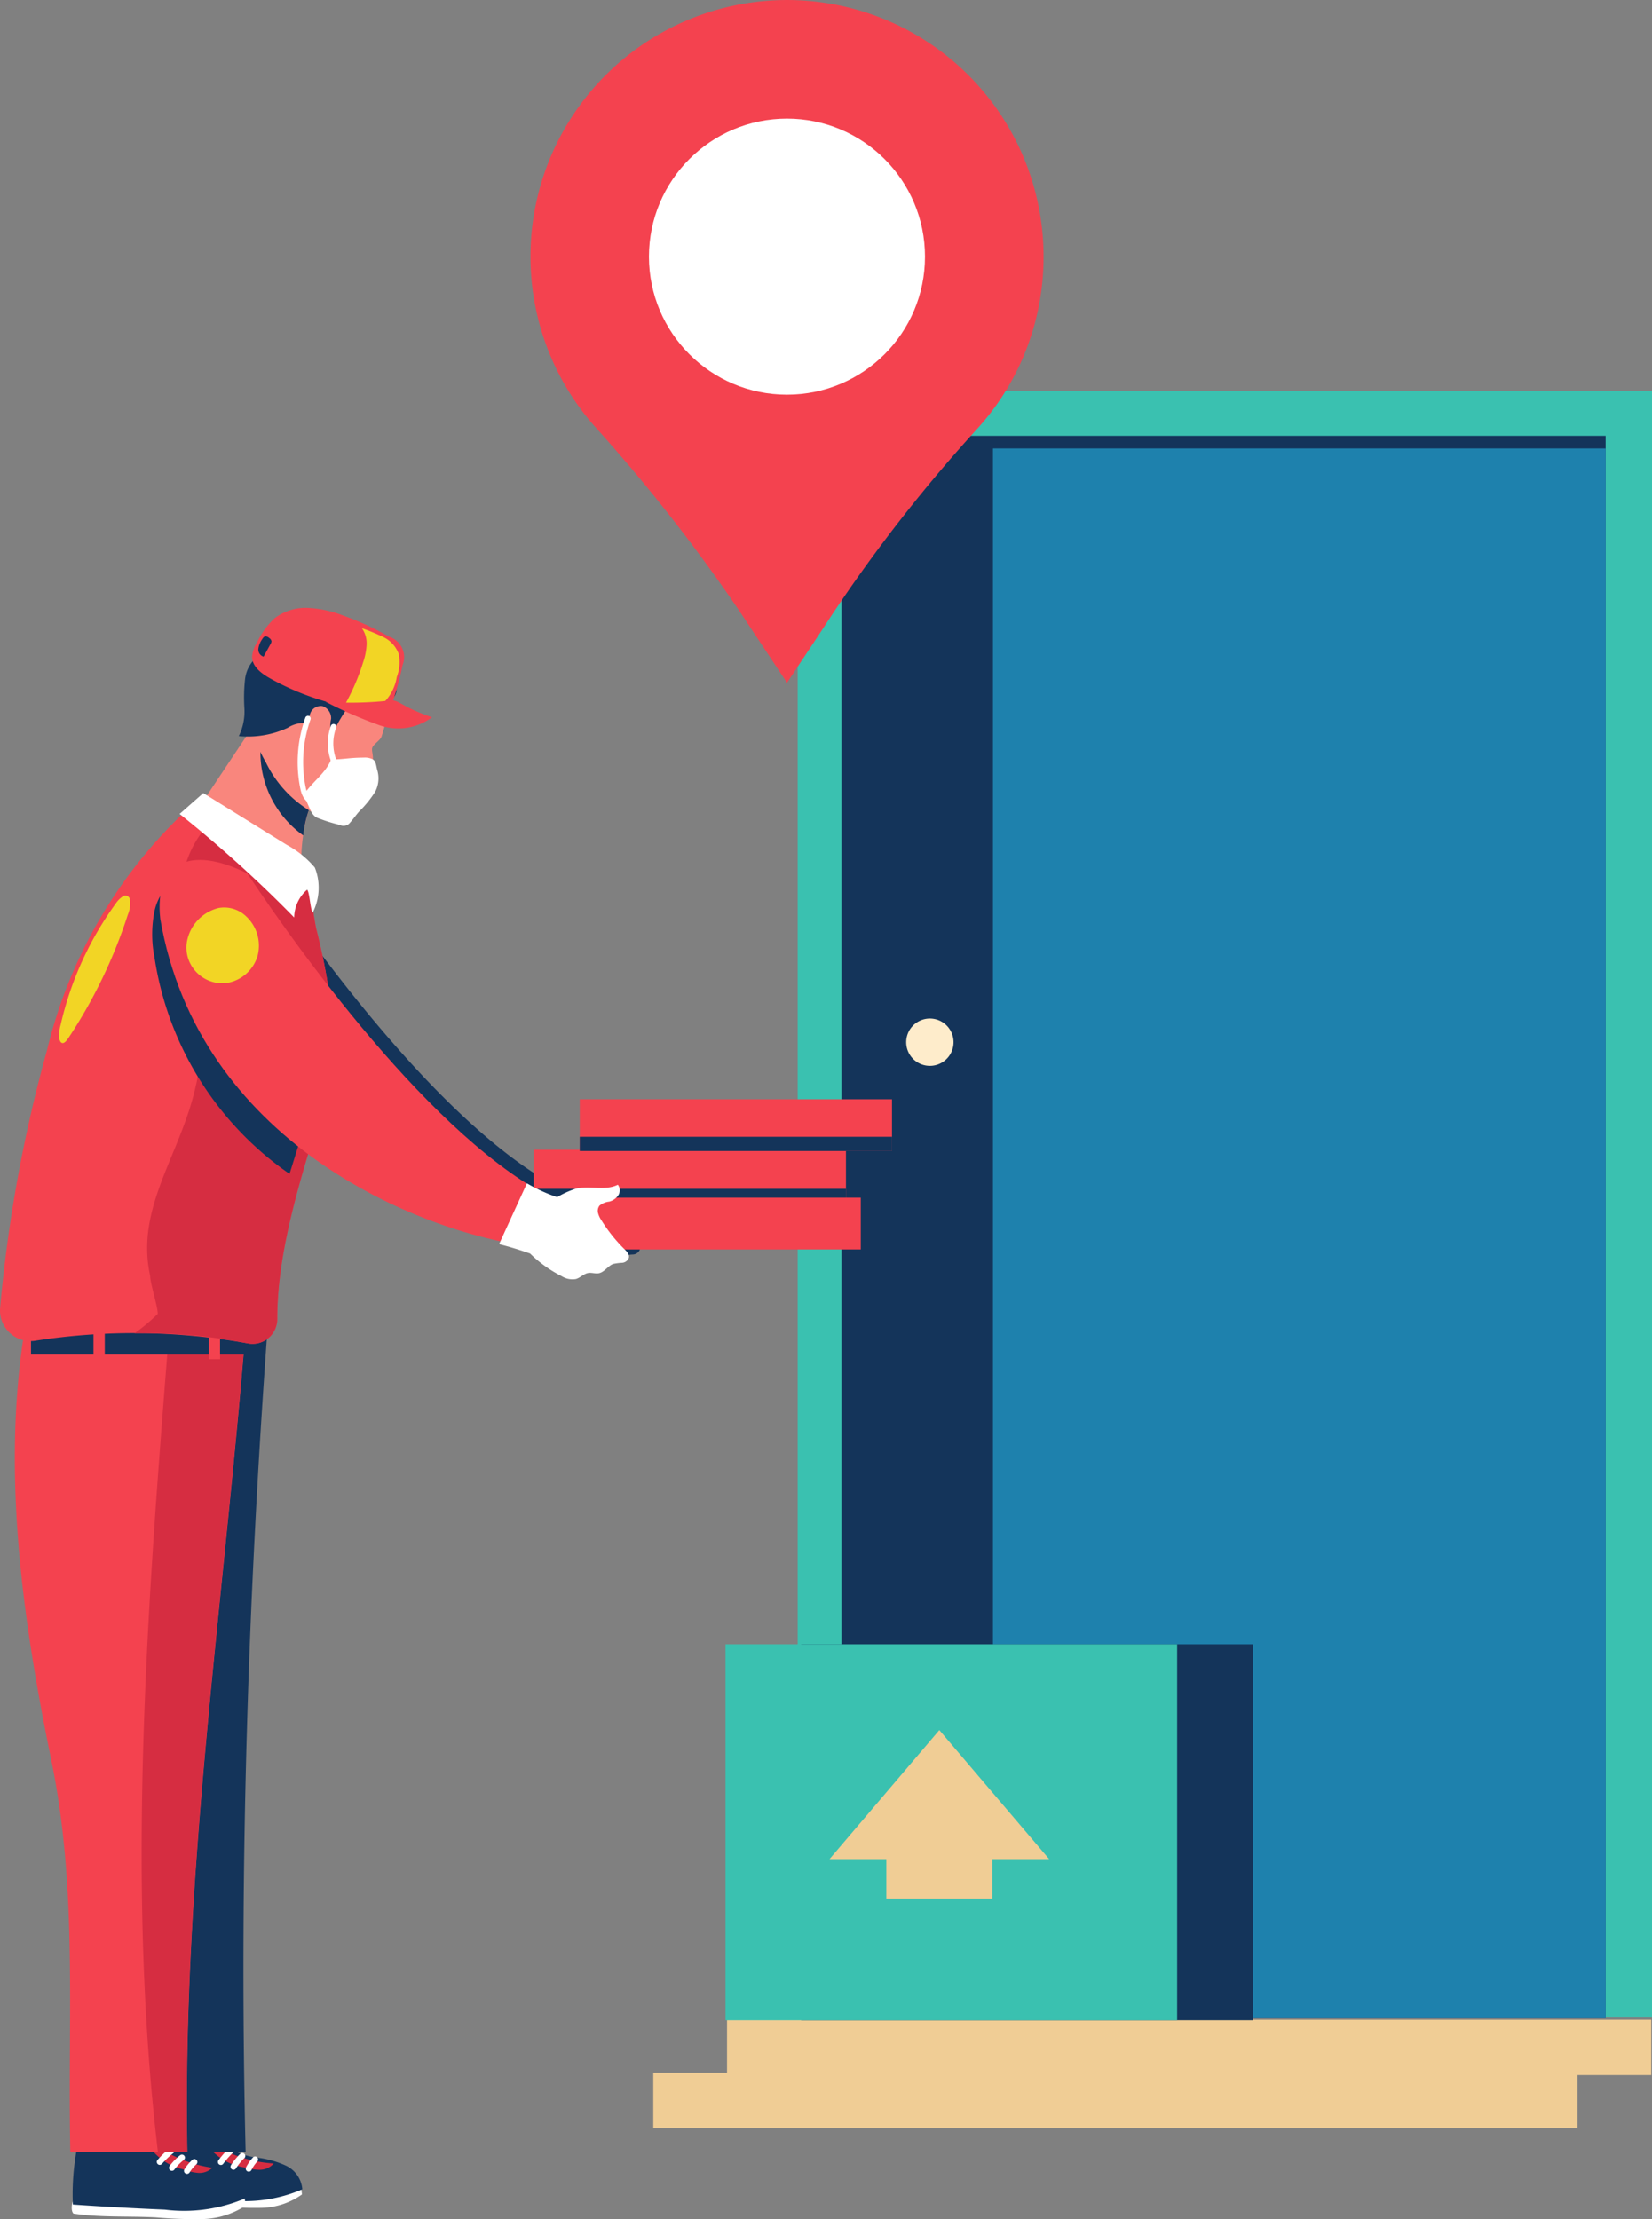 <svg xmlns="http://www.w3.org/2000/svg" width="81.883" height="109.992" viewBox="0 0 81.883 109.992">
    <rect x="0" y="0" width="81.883" height="109.992" fill="#808080" stroke="none"/>
    <g transform="translate(-955.148 -117.209)">
        <g transform="translate(987.528 136.593)">
            <g transform="translate(7.159)">
                <rect width="42.344" height="80.575" fill="#3ac1b0" />
            </g>
            <g transform="translate(9.332 2.219)">
                <rect width="37.873" height="78.388" fill="#14345a" />
            </g>
            <g transform="translate(16.836 2.844)">
                <rect width="30.369" height="77.763" fill="#1e81ad" />
            </g>
            <g transform="translate(3.656 80.727)">
                <rect width="45.809" height="2.742" fill="#f0cd95" />
            </g>
            <g transform="translate(0 83.355)">
                <rect width="45.809" height="2.742" fill="#f0cd95" />
            </g>
            <g transform="translate(12.537 31.1)">
                <path d="M1080.98,257.167a1.173,1.173,0,1,1-1.173-1.172A1.173,1.173,0,0,1,1080.98,257.167Z"
                    transform="translate(-1078.634 -255.995)" fill="#feeccb" />
            </g>
        </g>
        <g transform="translate(981.439 117.214)">
            <path
                d="M1052.86,129.929a12.716,12.716,0,1,0-22.26,8.4,84.988,84.988,0,0,1,7.16,9.127l2.384,3.594,1.7-2.561a76.486,76.486,0,0,1,7.613-9.9A12.662,12.662,0,0,0,1052.86,129.929Z"
                transform="translate(-1027.426 -117.214)" fill="#f4424f" />
            <g transform="translate(5.875 5.875)">
                <circle cx="6.841" cy="6.841" r="6.841" transform="translate(0 0)" fill="#fff" />
            </g>
        </g>
        <g transform="translate(991.107 198.71)">
            <g transform="translate(3.752)">
                <rect width="22.387" height="18.635" fill="#14345a" />
            </g>
            <rect width="22.387" height="18.635" fill="#3ac1b0" />
            <g transform="translate(5.157 4.252)">
                <path d="M1079.07,359.352l-5.443-6.394-5.443,6.394H1071v1.954h5.253v-1.954Z"
                    transform="translate(-1068.184 -352.958)" fill="#f0cd95" />
            </g>
        </g>
        <g transform="translate(955.149 147.339)">
            <g transform="translate(9.638)">
                <g transform="translate(0 5.697)">
                    <path
                        d="M988.185,218.394c-1.881-.643-2.281-1.144-3.524-2.7l-3.016,4.535a19.337,19.337,0,0,0,5.385,3.8C986.758,222.006,987.056,219.744,988.185,218.394Z"
                        transform="translate(-981.645 -215.699)" fill="#f9867d" />
                    <g transform="translate(3.261 0.444)">
                        <path
                            d="M992.742,222.058a5.775,5.775,0,0,1,1.147-2.887,5.608,5.608,0,0,1-3.166-2.25,5.052,5.052,0,0,0,2.019,5.137Z"
                            transform="translate(-990.611 -216.921)" fill="#14345a" />
                    </g>
                </g>
                <g transform="translate(2.195 0.346)">
                    <g transform="translate(0.504 0.332)">
                        <path
                            d="M996.357,204.328a2.3,2.3,0,0,0-1.174-1.711,5.5,5.5,0,0,0-2.049-.626,3.744,3.744,0,0,0-2.694.345,3.013,3.013,0,0,0-1.033,1.476,6.057,6.057,0,0,0,.493,5.057,5.715,5.715,0,0,0,3.729,3.063,18.08,18.08,0,0,0,1.548-3.03c.1-.28-.051-.588,0-.741.062-.186.4-.373.461-.56.267-.838.364-1.353.577-2.206a3.358,3.358,0,0,0,.142-1.067Z"
                            transform="translate(-989.065 -201.901)" fill="#f9867d" />
                    </g>
                    <g transform="translate(0 1.885)">
                        <path
                            d="M991.214,209.2a.556.556,0,0,1,.62-.392.634.634,0,0,1,.423.634,1.425,1.425,0,0,0,.04.8,8.982,8.982,0,0,1,1.241-1.964l-4.2-2a.786.786,0,0,0-.339-.1.593.593,0,0,0-.293.1,1.69,1.69,0,0,0-.714,1.193,8.387,8.387,0,0,0-.033,1.433,2.786,2.786,0,0,1-.276,1.392,4.726,4.726,0,0,0,2.425-.413,1.432,1.432,0,0,1,.994-.22,2.769,2.769,0,0,1,.112-.463Z"
                            transform="translate(-987.68 -206.17)" fill="#14345a" />
                    </g>
                    <path
                        d="M991.734,201.1a4.48,4.48,0,0,1,2.289.1,6.534,6.534,0,0,1,2.4,1.023,1.43,1.43,0,0,1,.545.666,1.721,1.721,0,0,1,.036.639l-.072,1.04a.622.622,0,0,1-.825.7,10.417,10.417,0,0,1-3.446-.668,11.807,11.807,0,0,0-2.094-.952.975.975,0,0,1-.487-.191.729.729,0,0,1-.059-.771,2.64,2.64,0,0,1,1.713-1.586Z"
                        transform="translate(-989.12 -200.988)" fill="#14345a" />
                </g>
                <g transform="translate(2.859)">
                    <path
                        d="M994,200.409a14.11,14.11,0,0,1,2.3,1.057,1.062,1.062,0,0,1,.664,1.4,15.2,15.2,0,0,1-.668,2.312,13.053,13.053,0,0,1-5.9-1.647c-.429-.24-.9-.59-.892-1.081a1.47,1.47,0,0,1,.23-.67,3.934,3.934,0,0,1,.88-1.226,2.523,2.523,0,0,1,1.656-.517,5.543,5.543,0,0,1,1.73.372Z"
                        transform="translate(-989.506 -200.036)" fill="#f4424f" />
                    <g transform="translate(4.547 1.009)">
                        <path
                            d="M1004.63,205.228a2.1,2.1,0,0,0,.1-1.129,1.5,1.5,0,0,0-.754-.845,9.786,9.786,0,0,0-1.073-.443,1.327,1.327,0,0,1,.231.823,3.174,3.174,0,0,1-.168.852,10.813,10.813,0,0,1-.953,2.191,4.6,4.6,0,0,0,.966.151,1.548,1.548,0,0,0,.929-.257A2.333,2.333,0,0,0,1004.63,205.228Z"
                            transform="translate(-1002.008 -202.811)" fill="#f2d525" />
                    </g>
                    <g transform="translate(3.641 4.577)">
                        <path
                            d="M1002.78,212.624c.445.019.478.312,2.009.842a2.806,2.806,0,0,1-2.585.4,21.481,21.481,0,0,1-2.688-1.171,17.288,17.288,0,0,0,3.264-.071Z"
                            transform="translate(-999.516 -212.62)" fill="#f4424f" />
                    </g>
                    <g transform="translate(0.306 1.411)">
                        <path
                            d="M991,204.15a.251.251,0,0,0-.118-.157.259.259,0,0,0-.194-.076c-.069.014-.114.08-.15.141a1.068,1.068,0,0,0-.188.472.367.367,0,0,0,.259.392l.348-.634A.247.247,0,0,0,991,204.15Z"
                            transform="translate(-990.348 -203.915)" fill="#14345a" />
                    </g>
                </g>
                <g transform="translate(5.115 5.345)">
                    <g transform="translate(0.269 2.076)">
                        <path
                            d="M1000.12,221.038c-.047-.181-.058-.423-.22-.516a.876.876,0,0,0-.442-.084c-.765.005-.857.079-1.622.094-.273.709-.993,1.142-1.383,1.8.259.292.33.932.689,1.086a7.988,7.988,0,0,0,1.116.354.412.412,0,0,0,.534-.129c.171-.191.268-.346.439-.537a5.459,5.459,0,0,0,.793-.979A1.428,1.428,0,0,0,1000.12,221.038Z"
                            transform="translate(-996.449 -220.438)" fill="#fff" />
                    </g>
                    <path
                        d="M996.385,219.062a.146.146,0,0,1-.035,0c-.255-.068-.427-.311-.511-.724a6.585,6.585,0,0,1,.249-3.513.136.136,0,1,1,.257.091,6.313,6.313,0,0,0-.239,3.367c.062.3.167.476.313.515a.136.136,0,0,1-.035.268Z"
                        transform="translate(-995.708 -214.73)" fill="#fff" />
                    <g transform="translate(1.491 0.406)">
                        <path
                            d="M1000.27,218.15a.136.136,0,0,1-.118-.068,2.538,2.538,0,0,1-.186-2.148.137.137,0,1,1,.256.1,2.263,2.263,0,0,0,.165,1.915.13.13,0,0,1-.117.2Z"
                            transform="translate(-999.807 -215.845)" fill="#fff" />
                    </g>
                </g>
            </g>
            <g transform="translate(8.452 12.084)">
                <path
                    d="M1001.43,252.547a7.73,7.73,0,0,1-1.148-1.44,1.137,1.137,0,0,1-.161-.351.43.43,0,0,1,.072-.367.9.9,0,0,1,.479-.2.765.765,0,0,0,.451-.312.455.455,0,0,0-.02-.524c-.634.316-1.411.022-2.1.2a4.524,4.524,0,0,0-.907.414,7.822,7.822,0,0,1-1.5-.685l-.011.024c-5.524-3.506-11.42-11.714-13.853-15.374-2.876-1.439-4.628-.5-4.315,2.251,1.71,9.971,10.731,14.656,16.86,15.983l-.06.132c.519.128,1.03.288,1.536.463a6.209,6.209,0,0,0,1.567,1.125,1,1,0,0,0,.706.141c.218-.063.385-.259.609-.3.175-.028.355.046.529.012.281-.054.444-.364.713-.459a2.373,2.373,0,0,1,.433-.057.384.384,0,0,0,.336-.24C1001.69,252.818,1001.56,252.667,1001.43,252.547Z"
                    transform="translate(-978.386 -233.258)" fill="#14345a" />
            </g>
            <g transform="translate(26.453 24.356)">
                <g transform="translate(0 2.501)">
                    <rect width="15.477" height="2.564" fill="#f4424f" />
                    <g transform="translate(0 1.939)">
                        <rect width="15.477" height="0.625" fill="#14345a" />
                    </g>
                </g>
                <g transform="translate(2.282)">
                    <rect width="15.477" height="2.564" fill="#f4424f" />
                    <g transform="translate(0 1.86)">
                        <rect width="15.477" height="0.704" fill="#14345a" />
                    </g>
                </g>
                <g transform="translate(0.734 4.878)">
                    <rect width="15.477" height="2.564" fill="#f4424f" />
                </g>
            </g>
            <g transform="translate(1.812 32.76)">
                <g transform="translate(5.148 42.266)">
                    <g transform="translate(0.006 3.07)">
                        <path
                            d="M982.3,415.284l-.058-.543a66.053,66.053,0,0,1-7.054.151,1.663,1.663,0,0,0-.479.03c-.156.041-.259-.046-.337.1s-.11.544.013.655c1.247.2,2.516.115,3.775.186a18.694,18.694,0,0,0,2.13.085,3.587,3.587,0,0,0,2.01-.664Z"
                            transform="translate(-974.3 -414.741)" fill="#fff" />
                    </g>
                    <path
                        d="M978.561,410.191a7.216,7.216,0,0,0,3.747-.53,1.422,1.422,0,0,0-.806-1.172,4.755,4.755,0,0,0-1.432-.4,3.384,3.384,0,0,1-1.4-.493,1.276,1.276,0,0,1-.56-1.289,21.9,21.9,0,0,1-3.411.1,11.524,11.524,0,0,0-.409,3.554Q976.425,410.1,978.561,410.191Z"
                        transform="translate(-974.284 -406.302)" fill="#14345a" />
                    <g transform="translate(3.529 1.184)">
                        <path
                            d="M984.07,409.563a.223.223,0,0,1,.174.044,6.418,6.418,0,0,0,2.82.842.914.914,0,0,1-.69.312,2.714,2.714,0,0,1-.77-.118,2.773,2.773,0,0,1-1.528-.754.35.35,0,0,1-.088-.168A.144.144,0,0,1,984.07,409.563Z"
                            transform="translate(-983.986 -409.557)" fill="#d62d41" />
                        <g transform="translate(0.31 0.069)">
                            <path
                                d="M985,410.643a.148.148,0,0,1-.132-.236,4.557,4.557,0,0,1,.552-.621.148.148,0,0,1,.2.216,4.237,4.237,0,0,0-.516.581.149.149,0,0,1-.1.06Z"
                                transform="translate(-984.838 -409.746)" fill="#fff" />
                        </g>
                        <g transform="translate(0.936 0.365)">
                            <path
                                d="M986.72,411.4a.148.148,0,0,1-.139-.226,2.867,2.867,0,0,1,.475-.578.148.148,0,0,1,.2.216,2.575,2.575,0,0,0-.425.518.148.148,0,0,1-.111.07Z"
                                transform="translate(-986.559 -410.56)" fill="#fff" />
                        </g>
                        <g transform="translate(1.691 0.534)">
                            <path
                                d="M988.795,411.788a.148.148,0,0,1-.145-.215,2.166,2.166,0,0,1,.351-.5.148.148,0,0,1,.216.2,1.836,1.836,0,0,0-.3.433.149.149,0,0,1-.122.082Z"
                                transform="translate(-988.634 -411.025)" fill="#fff" />
                        </g>
                    </g>
                </g>
                <path
                    d="M965.572,333.87h4.919c-.338-14.01.124-28.041,1.175-42.006a16.688,16.688,0,0,1-8.207-1.633l-2.208-.13c-2.061,7.891-.955,16.368.691,24.38C963.265,320.916,964.932,327.333,965.572,333.87Z"
                    transform="translate(-960.129 -290.101)" fill="#14345a" />
            </g>
            <g transform="translate(0.725 32.76)">
                <g transform="translate(2.836 42.481)">
                    <g transform="translate(0 3.411)">
                        <path
                            d="M973.549,416.812q-.031-.272-.063-.543c-2.527.173-5.063.229-7.6.151a1.924,1.924,0,0,0-.516.03c-.168.041-.279-.046-.363.1s-.119.544.014.655c1.343.2,2.71.115,4.065.186a21.678,21.678,0,0,0,2.293.085A4.067,4.067,0,0,0,973.549,416.812Z"
                            transform="translate(-964.939 -416.269)" fill="#fff" />
                    </g>
                    <g transform="translate(0.04)">
                        <path
                            d="M969.613,411.042a7.708,7.708,0,0,0,4-.566,1.518,1.518,0,0,0-.86-1.252,5.072,5.072,0,0,0-1.528-.431,3.614,3.614,0,0,1-1.491-.526,1.362,1.362,0,0,1-.6-1.376,23.4,23.4,0,0,1-3.641.106,12.31,12.31,0,0,0-.436,3.793Q967.334,410.947,969.613,411.042Z"
                            transform="translate(-965.048 -406.891)" fill="#14345a" />
                    </g>
                    <g transform="translate(3.958 0.939)">
                        <path
                            d="M975.916,409.475a.223.223,0,0,1,.169.058,6.421,6.421,0,0,0,2.74,1.074.915.915,0,0,1-.714.254,2.713,2.713,0,0,1-.758-.182,2.77,2.77,0,0,1-1.459-.88.347.347,0,0,1-.074-.175.144.144,0,0,1,.1-.149Z"
                            transform="translate(-975.82 -409.472)" fill="#d62d41" />
                        <g transform="translate(0.252 0.141)">
                            <path
                                d="M976.663,410.711a.148.148,0,0,1-.112-.246,4.538,4.538,0,0,1,.6-.573.148.148,0,1,1,.184.232,4.233,4.233,0,0,0-.563.535A.147.147,0,0,1,976.663,410.711Z"
                                transform="translate(-976.514 -409.86)" fill="#fff" />
                        </g>
                        <g transform="translate(0.856 0.482)">
                            <path
                                d="M978.321,411.6a.148.148,0,0,1-.119-.236,2.87,2.87,0,0,1,.521-.536.148.148,0,0,1,.184.232,2.587,2.587,0,0,0-.467.48A.147.147,0,0,1,978.321,411.6Z"
                                transform="translate(-978.173 -410.796)" fill="#fff" />
                        </g>
                        <g transform="translate(1.6 0.703)">
                            <path
                                d="M980.369,412.139a.148.148,0,0,1-.126-.226,2.186,2.186,0,0,1,.392-.47.149.149,0,0,1,.2.221,1.855,1.855,0,0,0-.338.406A.149.149,0,0,1,980.369,412.139Z"
                                transform="translate(-980.221 -411.405)" fill="#fff" />
                        </g>
                    </g>
                </g>
                <path
                    d="M959.9,333.87h5.8c-.264-14.162,1.935-28.041,2.987-42.006a16.688,16.688,0,0,1-8.207-1.633l-2.208-.13c-2.061,7.891-.956,16.368.691,24.38C960.277,320.916,959.763,327.086,959.9,333.87Z"
                    transform="translate(-957.141 -290.101)" fill="#f4424f" />
                <g transform="translate(6.296 1.545)">
                    <path
                        d="M979.692,294.567a16.379,16.379,0,0,1-3.759-.219c-1.1,13.933-2.332,28.248-.677,42.225h1.449C976.442,322.411,978.64,308.532,979.692,294.567Z"
                        transform="translate(-974.451 -294.348)" fill="#d62d41" />
                </g>
                <g transform="translate(0.811 2.93)">
                    <rect width="11.395" height="1.317" fill="#14345a" />
                </g>
                <g transform="translate(3.907 2.7)">
                    <rect width="0.56" height="1.778" fill="#f4424f" />
                </g>
                <g transform="translate(9.621 2.7)">
                    <rect width="0.56" height="1.778" fill="#f4424f" />
                </g>
            </g>
            <g transform="translate(0 9.18)">
                <g transform="translate(0 0.546)">
                    <path
                        d="M964.589,226.891a23.992,23.992,0,0,0-7.109,12.075,71.352,71.352,0,0,0-2.323,12.742,1.52,1.52,0,0,0,1.689,1.671,31.624,31.624,0,0,1,10.58.123,1.226,1.226,0,0,0,1.463-1.217c-.006-5.335,2.951-11.229,2.852-13.785a33.234,33.234,0,0,0-.928-5.582c-.1-.54-.2-1.147-.287-1.78a23.6,23.6,0,0,1-5.845-4.364Z"
                        transform="translate(-955.149 -226.774)" fill="#f4424f" />
                </g>
                <g transform="translate(6.664 1.408)">
                    <path
                        d="M982.47,234.427c-.1-.54-.2-1.147-.287-1.78a21.677,21.677,0,0,1-4.927-3.5c-3.5,3.723.334,8.785-.756,13.143-.75,3.377-3,6-2.251,9.38,0,.375.375,1.5.375,1.876a8.824,8.824,0,0,1-1.154.965,25.876,25.876,0,0,1,5.614.5,1.226,1.226,0,0,0,1.463-1.217c-.006-5.335,2.951-11.229,2.852-13.785A33.261,33.261,0,0,0,982.47,234.427Z"
                        transform="translate(-973.47 -229.144)" fill="#d62d41" />
                </g>
                <g transform="translate(7.549 4.165)">
                    <path
                        d="M975.992,240.579a15.955,15.955,0,0,0,6.712,10.854l1-3.207a16.559,16.559,0,0,1-6.5-11.5,2.622,2.622,0,0,0-1.2,1.715,5.856,5.856,0,0,0-.017,2.138Z"
                        transform="translate(-975.903 -236.724)" fill="#14345a" />
                </g>
                <g transform="translate(8.904)">
                    <path
                        d="M980.8,225.274l-1.174,1.034a61.629,61.629,0,0,1,5.679,5.132,1.854,1.854,0,0,1,.649-1.384c.124.214.143.93.268,1.145a2.725,2.725,0,0,0,.107-2.236,4.833,4.833,0,0,0-1.4-1.131Z"
                        transform="translate(-979.629 -225.274)" fill="#fff" />
                </g>
                <g transform="translate(2.923 5.081)">
                    <path
                        d="M966.7,239.43a.224.224,0,0,0-.331-.159,1.237,1.237,0,0,0-.371.366,16.479,16.479,0,0,0-2.731,6.013,2.167,2.167,0,0,0-.082.556c.006.18.073.344.18.347s.208-.137.3-.269a24.99,24.99,0,0,0,2.935-6.1A1.421,1.421,0,0,0,966.7,239.43Z"
                        transform="translate(-963.186 -239.243)" fill="#f2d525" />
                </g>
            </g>
            <g transform="translate(7.907 12.493)">
                <path
                    d="M981.237,235.053c-2.876-1.439-4.627-.5-4.315,2.251,1.876,10.943,12.561,15.521,18.561,16.278,1.063-.053,1.472-1.436,1.676-2.066C991.112,249.073,983.978,239.175,981.237,235.053Z"
                    transform="translate(-976.886 -234.383)" fill="#f4424f" />
                <g transform="translate(16.835 16.02)">
                    <path
                        d="M1029.38,281.7a7.734,7.734,0,0,1-1.148-1.44,1.138,1.138,0,0,1-.162-.351.43.43,0,0,1,.072-.367.9.9,0,0,1,.479-.2.764.764,0,0,0,.451-.312.455.455,0,0,0-.021-.524c-.634.316-1.411.022-2.1.2a4.52,4.52,0,0,0-.907.414,7.826,7.826,0,0,1-1.5-.685l-1.38,3.015c.519.128,1.03.288,1.536.463a6.209,6.209,0,0,0,1.567,1.125,1,1,0,0,0,.706.141c.218-.063.385-.259.609-.3.175-.028.355.046.529.012.28-.054.444-.364.713-.459a2.377,2.377,0,0,1,.433-.057.384.384,0,0,0,.336-.24C1029.64,281.966,1029.5,281.815,1029.38,281.7Z"
                        transform="translate(-1023.17 -278.426)" fill="#fff" />
                </g>
                <g transform="translate(1.336 2.352)">
                    <path
                        d="M980.6,242.456a1.754,1.754,0,0,0,.053.96,1.794,1.794,0,0,0,1.85,1.19,1.91,1.91,0,0,0,1.571-1.321,1.984,1.984,0,0,0-.553-1.986,1.572,1.572,0,0,0-1.373-.418A2.107,2.107,0,0,0,980.6,242.456Z"
                        transform="translate(-980.56 -240.85)" fill="#f2d525" />
                </g>
            </g>
        </g>
    </g>
</svg>
